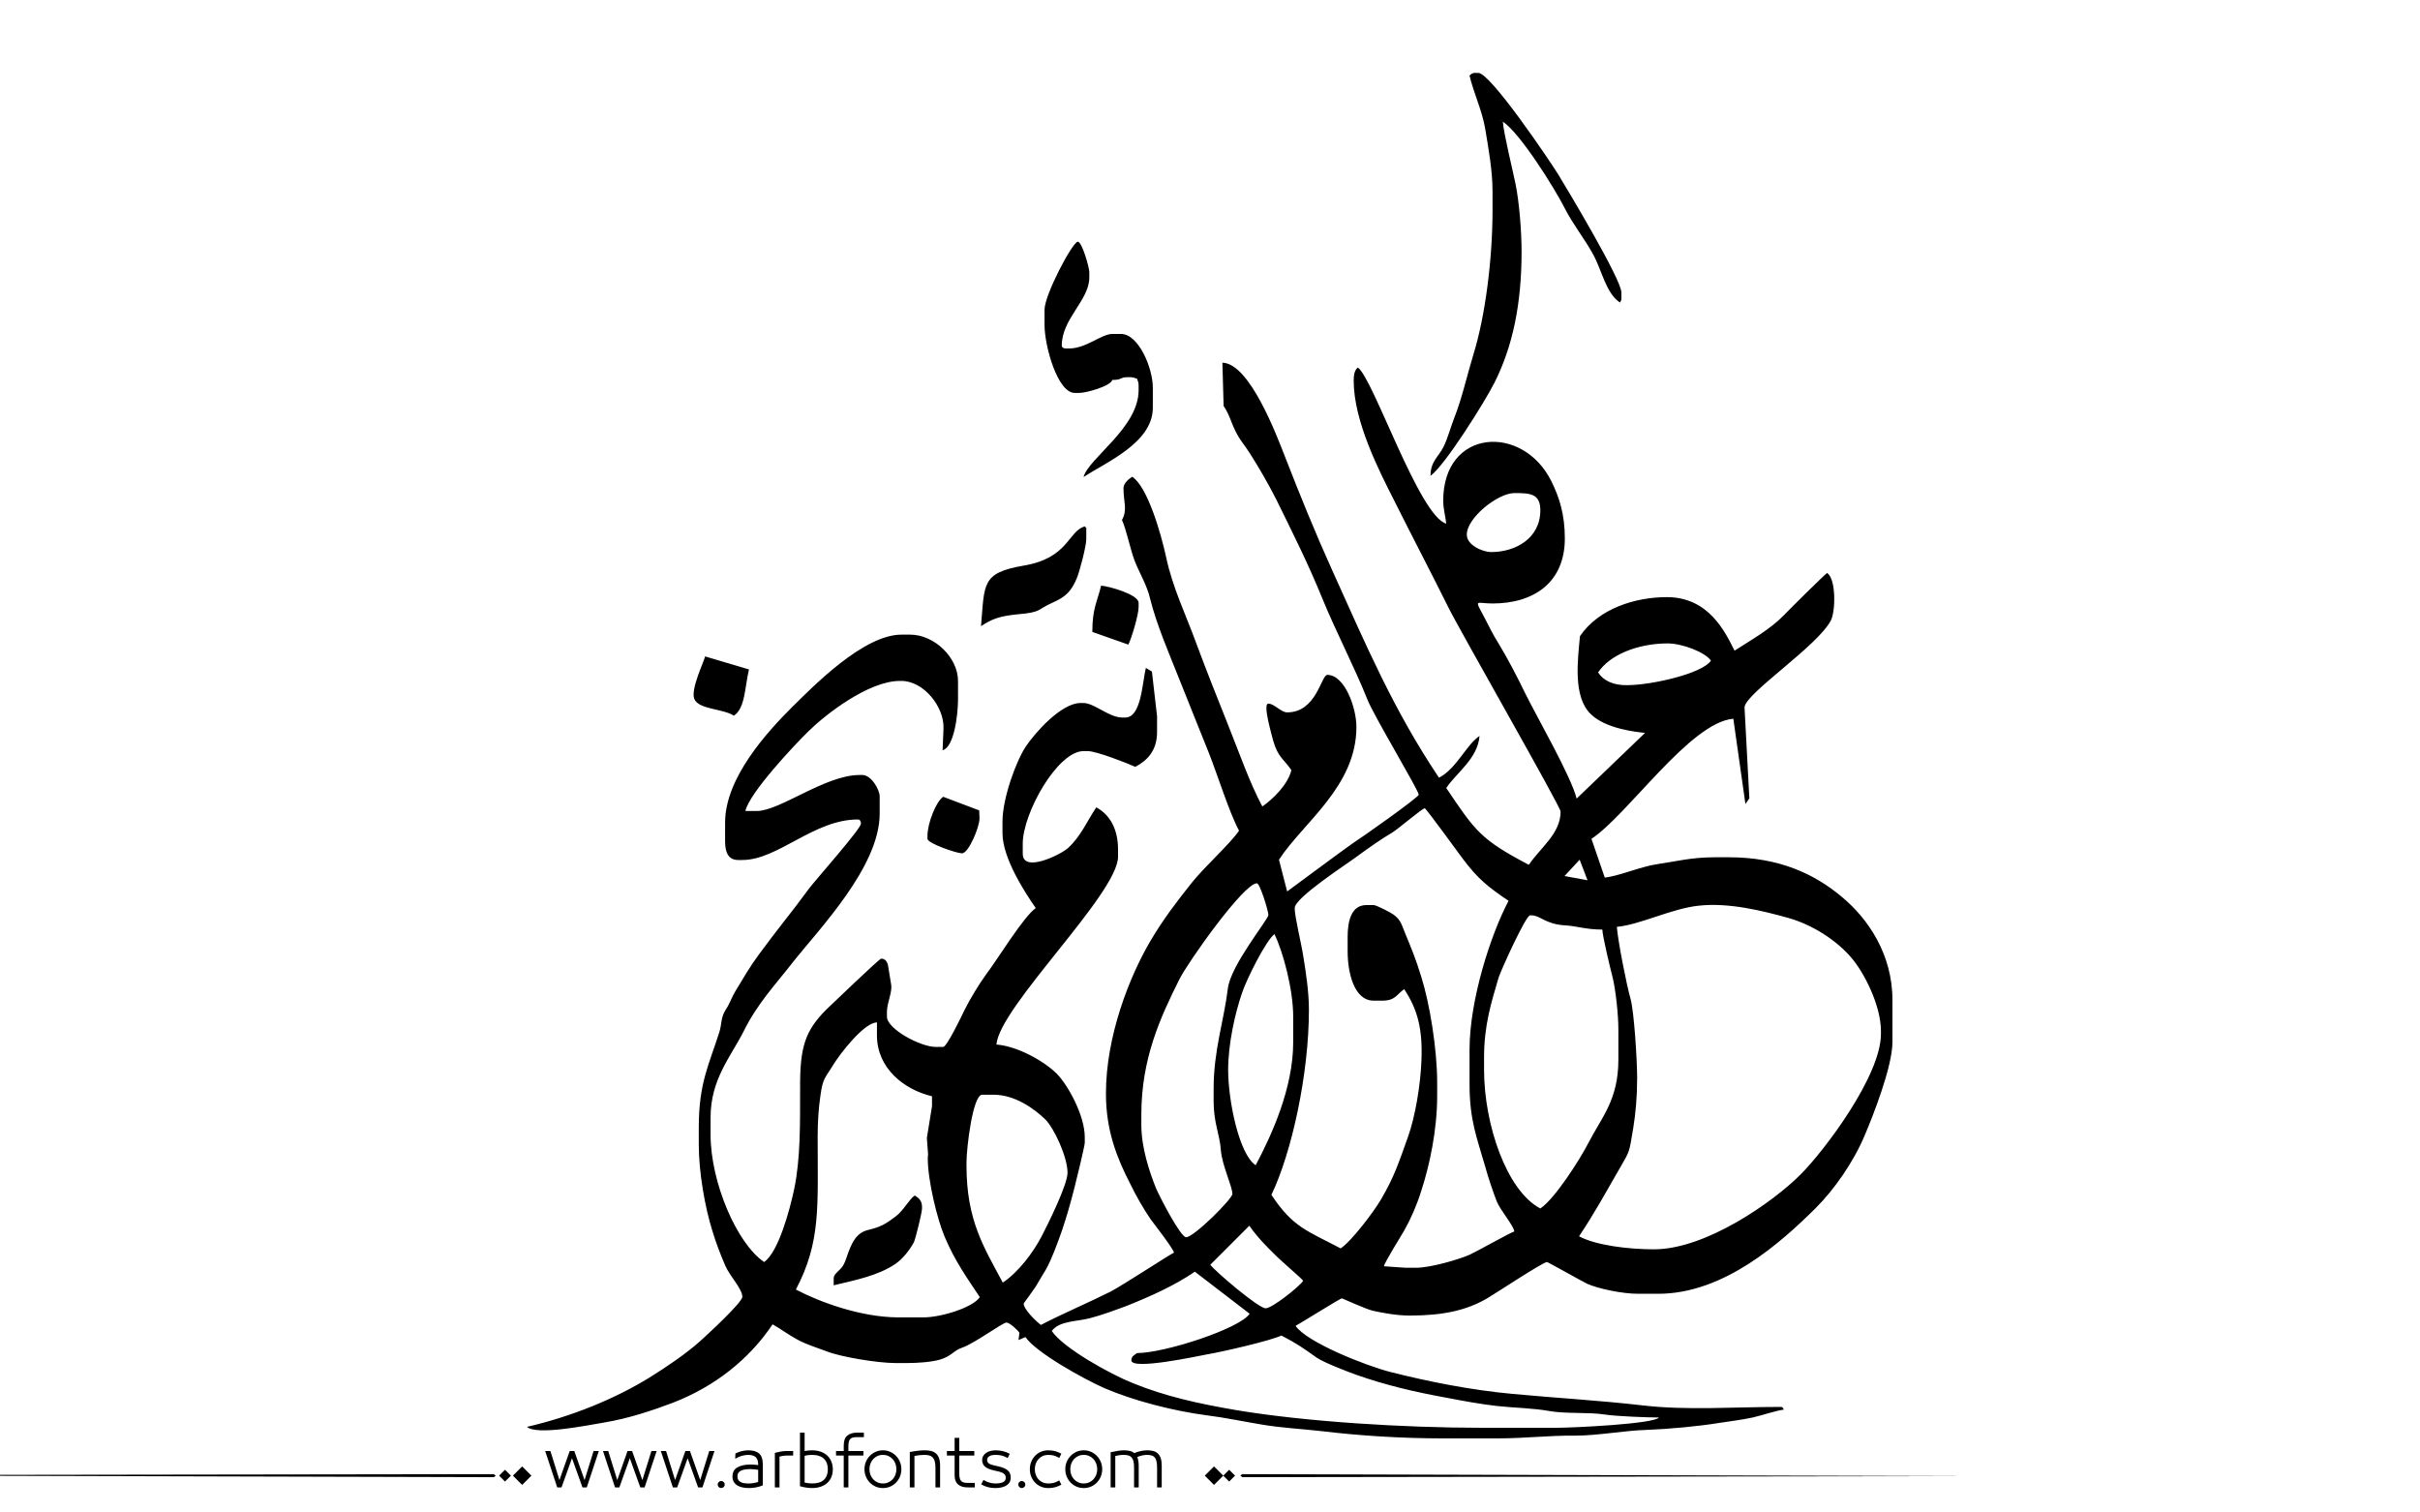 <?xml version="1.0" encoding="utf-8"?>
<!-- Generator: Adobe Illustrator 21.0.0, SVG Export Plug-In . SVG Version: 6.00 Build 0)  -->
<svg version="1.1" id="Layer_1" xmlns="http://www.w3.org/2000/svg" xmlns:xlink="http://www.w3.org/1999/xlink" x="0px" y="0px"
	 viewBox="0 0 800 500" style="enable-background:new 0 0 800 500;" xml:space="preserve">
<style type="text/css">
	.st0{fill-rule:evenodd;clip-rule:evenodd;}
</style>
<path fill="#000000" class="st0" d="M496.3,39.8C497.1,38.9,495.4,40.6,496.3,39.8L496.3,39.8z M375.9,447.3c-0.8,0.6-1.9,1-1.9,2.4
	c0,3.4,22.4-1.5,25.2-2c4.8-0.8,20.9-4.5,24.4-6.2c5.2,2.7,7,4,11.5,7.2c2.4,1.7,10,4.6,13.3,5.8c9.7,3.4,18.9,5.6,30.5,7.7
	c5.2,1,10.7,2,16,2.6c5.4,0.6,12.2,0.7,17.5,1.7c5.2,0.9,12.8,0.3,18,1.1c3.6,0.6,14.5,1,18,1c-1.5,2.1-28.2,3.4-33.9,3.4H490
	c-26,0-58.2-2-81.1-5.8c-12.9-2.2-23.7-4.6-34.5-9c-7.3-2.9-23-11.6-26.7-17.2c2.5-3.4,8.3-3.1,12.5-4.2c3.9-1,8.8-2.8,12.5-4.2
	c8-3.2,15.7-6.7,22.3-11.2l18.1,13.9C409.9,439.2,385,447.3,375.9,447.3L375.9,447.3z M413,405.2l-12.9,12.9
	c1.4,2,15.9,14.4,18.3,14.4c2.1,0,11.1-7.1,12.4-9.1c-0.4-0.7-7.7-6.9-9.2-8.5C418.6,412,415.5,408.8,413,405.2L413,405.2z
	 M319.5,384.3v1c0,18.2,5.8,27.1,12,38.7c5.1-3.4,10-9.8,13-15.6c1.8-3.5,8.4-16.7,8.4-20.7c0-5.3-4.5-14.8-7.3-17.6
	c-3.7-3.6-10.1-8.2-17.1-8.2h-3.8C321.6,361.8,319.5,379.4,319.5,384.3L319.5,384.3z M263.1,426.3c8.3-15.8,7.2-27.3,7.2-50.6
	c0-4.8,0.3-9.3,0.9-13.4c0.8-6,1.6-5.9,4.2-10.2c2.1-3.5,10.2-14.1,14.5-14.1v4.3c0,10.8,8.9,17.9,18.2,20.1v3.3l-1.7,10.5l0.4,5.3
	l-0.1,1.4c0,7.5,3.2,20.4,5.6,26c3.4,8,7.2,13.3,11.6,19.9c-2.2,3.4-12.7,6.7-18.6,6.7h-8.6C284.5,435.4,271.1,430.5,263.1,426.3
	L263.1,426.3z M490.6,349.4c0-10.4,2.4-18.1,4.8-26.2c0.8-2.5,9-20.6,10.4-20.6h0.5c2.9,0,4.5,2.9,11,3.3c3.9,0.2,6.9,1.4,12.4,1.4
	c0,1.9,2.7,13.2,3.4,15.8c1,4.1,1.9,12.3,1.9,17.2v10c0,13.4-5.6,19.1-10,27.7c-2.9,5.6-11.1,18.4-15.8,21.5
	c-11.2-5.9-18.6-27.9-18.6-45.8V349.4L490.6,349.4z M406,353.7c0-8.7,2.3-18.8,4.6-25.5c1.5-4.5,7.9-17.3,10.7-19.4
	c2.9,5.9,6.2,18.4,6.2,27.2v8.6c0,15.1-7.1,30.6-12.4,40.6C409.6,381.6,406,363.8,406,353.7L406,353.7z M534.5,306.4
	c0.3,4.4,3.2,19.2,4.5,23.7c1.2,4.2,2.2,20.5,2.2,26v0.5c0,6-0.5,11.5-1.3,16.4c-1.4,8.3-1,7.2-4.5,13.3
	c-4.8,8.3-8.2,14.6-13.4,22.4c5.6,3,16.3,4.3,24.8,4.3c17.2,0,39.4-15.7,48.4-24.7c7.8-7.8,26.6-32.6,26.6-46.5v-0.9
	c0-8.6-5.6-19.4-9.7-24.2c-4.8-5.7-12.8-11-21.1-13.3c-8.3-2.3-19.5-5.1-29.4-4C552.7,300.3,542.2,305.7,534.5,306.4L534.5,306.4z
	 M377.3,368.5c0-18.6,6.3-32.2,12.6-44.8c2.6-5.3,21.2-31.7,25.6-31.7c1,0,3.8,9.1,3.8,10.5c0,1.4-12.5,16.6-13.4,24.3
	c-1.3,10.7-4.7,20.4-4.7,33v4.3c0,7.2,2,10.7,2.4,16.2c0.4,5,3.8,11.9,3.8,14.4c0,1.6-12.7,14.3-15.3,14.3c-1.9,0-9-13.9-10-16.3
	c-2.2-5.6-4.8-13.3-4.8-20.9V368.5L377.3,368.5z M428,300.2c0-3.5,17.5-14.7,20.9-17.3c2.8-2.1,8.4-6,11.4-7.7c1.8-1.1,9.9-8,10.7-8
	c0.4,0,11.3,15,12.5,16.6c5,6.7,8.4,9.4,15.2,14c-5.8,10.9-12.9,32.6-12.9,49.2v11.5c0,11.9,2.5,17.8,5.1,26.9
	c1.2,4.3,2.5,8.1,3.9,11.8c1.2,2.9,5.6,8,5.8,9.9c-1.4,0.4-11.8,6.3-14.8,7.7c-3.4,1.5-12.8,4.3-17.7,4.3h-3.4l-7.2-0.5
	c0.2-1.3,5.6-9.9,6.7-11.8c2.2-3.9,4.2-8.5,5.6-13c2.8-8.5,5.3-20.3,5.3-31.5V358c0-11.3-2.5-26.3-5.2-34.9
	c-1.8-5.9-3.2-9.3-5.4-14.6c-1.2-2.9-1.4-4.4-3.9-6.2c-0.8-0.6-5.6-3.1-6.5-3.1h-2.4c-5.1,0-6.2,5.5-6.2,10.5v4.8
	c0,7,2.1,16.3,8.6,16.3h2.9c4.3,0,4.7-2.1,7.2-3.8c4.5,6.8,6.1,13.3,5.7,23.5c-0.3,8.3-2.1,18.7-4.4,25.2
	c-3.2,8.9-4.5,13.1-8.9,20.7c-2.4,4.1-9.7,13.8-13.4,16.3c-11.2-5.9-15.8-7-22.9-17.7c6.8-14.2,12.4-40.1,12.4-61.2
	c0-5.8-1-12.4-1.8-17.3C430.2,311.8,428,303.2,428,300.2L428,300.2z M522.2,284.2l2.6,6.8l-7.6-1.4L522.2,284.2L522.2,284.2z
	 M528.3,222.3c3.8-5.8,13.1-9.6,23-9.6c4.8,0,12.4,2.9,14.3,5.7c-2.9,4.3-19.7,8.1-27.7,8.1C533.4,226.6,530,225,528.3,222.3
	L528.3,222.3z M500.6,163c5.1,0,8.6,0.1,8.6,5.7c0,9.4-8.4,13.8-16.2,13.8c-2.9,0-8.1-2.3-8.1-5.7C484.8,171.2,495.2,163,500.6,163
	L500.6,163z M478.1,260.5c3.4-5.1,10.4-9.7,11-17.2c-4.3,2.8-7.6,10.8-13.4,13.8c-15-22.4-23.8-43.1-35.4-68.8
	c-5.3-11.7-10.6-24.7-15.3-36.8c-3-7.7-11.9-31.4-20.9-31.6l0.4,14.3c1.9,2.8,2.4,5.3,4,8.5c1.5,3,3,4.5,4.7,7.2
	c3.1,4.9,6,9.9,8.7,15.2c5.4,11,10.5,21.1,15.3,32.9c4.7,11.4,10.5,22.4,14.9,33.4c2.1,5.3,16.9,29.9,16.9,31.3
	c0,0.9-19.3,14.5-21.7,16c-2.8,1.9-21.6,15.9-21.8,16l-2.7-10.5c8-12.3,25.6-24.2,25.6-43.9c0-6.4-3.9-17.2-9.6-17.2
	c-2.1,0-3.5,12.4-13.3,12.4c-2,0-4.3-2.9-6.2-2.9c-2,0,1.2,10.6,1.6,12.3c1.6,5.6,3.7,6.2,6,9.7c-1.1,4.7-6.1,9.6-9.6,12
	c-4.2-7.8-7.8-18.2-11.3-26.9c-3.6-9-7.3-18.3-10.6-27.2c-3.3-9.1-7.8-18.3-9.9-28.3c-1.7-7.8-6.1-23.2-11.2-26.6
	c-1.1,0.7-2.9,2.1-2.9,3.8c0,4.7,1.4,7-0.5,10.5c1.4,3,2.8,9.9,4.2,13.5c1.5,3.9,4.1,8.1,5.1,12.5c2.1,8.5,6.3,18.2,9.4,26
	c3.3,8.4,6.7,16.6,10.1,25.2c2.8,7.1,6.7,19.6,9.9,25.5c-2.8,4.2-11.4,11.9-15.7,17.3c-5.2,6.6-9.1,11.6-13.5,19
	c-7.1,12-14.8,31.7-14.8,50.6c0,12.4,3.7,21.4,8,29.8c2,4.1,4.4,8.3,6.8,11.8c1.4,1.9,7.2,9.3,7.7,11c-0.6,0.1-17.3,11-21,12.9
	c-7.4,3.7-15.7,7.2-23,11c-1.4-1-5.7-5.1-5.7-7.1c0,0,3.5-4.8,4-5.6c1.2-2.1,2.2-3.7,3.4-5.7c2-3.6,3.8-8.7,5.3-12.9
	c1.6-4.8,2.8-9,4.1-14.1c0.5-1.8,3.4-13.9,3.4-14.8v-1.9c0-7.1-5.5-17.1-9.2-20.9c-4-4-12.7-9.1-20-9.7c1-12.5,40.2-49.9,40.2-62.1
	v-2.4c0-6.7-2.7-11.5-7.2-13.9c-3.2,4.8-5.1,9.6-9.4,13.5c-2.2,2-14.9,8.4-14.9,1.8v-3.3c0-10.1,11.5-30.6,20.1-30.6h1.4
	c2.9,0,13.3,4.1,15.7,5.2c4-2.1,7.2-5.4,7.2-11.5v-5.2l-1.7-14.8l-2-1.2c-1.2,4.9-1.5,16.4-6.8,16.4h-1c-4.4,0-9.2-4.8-12.9-4.8
	h-0.9c-6.4,0-15.2,10-18.1,14.4c-3.2,4.8-7.7,17.1-7.7,24.8v3.8c0,8.3,7.4,19.6,11,24.8c-3.9,2.6-12.8,17.2-16.4,21.9
	c-2.2,3-5.5,8.4-7.2,11.9c-0.8,1.7-5.8,12.1-7,12.1h-2.4c-5.2,0-16.2-6-16.2-10v-1.5c0-3.2,1.8-6.4,1.4-9.1l-1.1-6.7
	c-0.3-0.8-0.8-1.9-2.2-1.9c-0.6,0-16.3,15.1-18.1,16.8c-7.1,7.1-8.8,12.5-8.7,26.2c0,11.9,0.1,23.1-1.9,32.9
	c-1.5,7.2-5.3,21.2-10,24.4c-9-6.1-17.7-26.3-17.7-42.1v-5.7c0-12.6,6.7-20.1,10.9-28.4c4.6-9.3,10.3-15.2,16.3-22.9
	c8.5-10.8,28.7-31.5,28.7-49.1v-5.7c0-2.3-2.8-7.1-5.7-7.1h-1c-11.3,0-26.3,11.9-33.9,11.9h-3.8c1.4-6.1,16.2-21.8,20.9-26.4
	c5.6-5.5,19.8-16.6,30.2-16.6h0.5c7.3,0,14.2,8.5,13.9,15.8l-0.3,7.1c3.8-0.9,5.1-11.8,5.1-16.7v-6.2c0-7.7-7.8-15.3-15.8-15.3H298
	c-12.5,0-29.1,17-36.2,24c-7.9,7.9-22.1,23.2-22.1,38.1v6.2c0,3.4,0.9,6.2,4.3,6.2h1.4c11.8,0,23.6-13.4,38.2-13.4
	c0.7,0,1,0.6,1,1.4c0,1.7-15.1,18.7-17.2,21.5c-5.3,7.3-10.9,14-16.5,21.7c-2.9,3.9-5.1,7.7-7.7,12c-1.3,2.1-1.9,4.2-3.3,6.3
	c-1.7,2.7-1.2,4.4-2.1,7.4c-3.4,10.7-6.8,16.8-6.8,31.5v5.7c0,9.3,2.1,20.8,4.4,28.2c1.3,4.3,2.6,7.7,4.4,11.9
	c1.5,3.4,5.6,7.6,5.6,10.2c0,1.9-12,12.9-14,14.7c-4.7,4.2-11.1,8.5-16.7,12c-11.6,7.1-25.5,12.8-40.5,16.3
	c3.3,2.9,19.8-0.5,25.3-1.4c8.4-1.4,16.1-4,23-6.6c13.9-5.4,25.2-14.4,32.9-25.9c2.7,1.5,5.3,3.5,8.3,5.1c3.2,1.7,6.1,2.5,9.5,3.8
	c4.4,1.8,16.8,3.9,22.8,3.9h3.8c3.5,0,7.9-0.3,10.8-1.1c4.1-1.2,4.5-3,7.5-4c3.9-1.3,13.4-8.3,14.6-8.3c1,0,3.8,2.5,4.3,3.4
	l-0.3,2.4l2.3-1c3.4,5.1,19.3,13.9,26.1,16.9c9.3,4,22.4,7.5,34,9c5.7,0.7,12.3,2.1,18.4,3.1c6.8,1.1,12.2,1.3,19.3,2.1
	c12.4,1.5,26.3,2.4,40.2,2.4h18.2c9,0,17-1,25.3-0.9c7.8,0,16.5-1.7,23.8-1.9c7.7-0.3,17.2-1.2,24-2.3c3.9-0.6,7.3-1,11.1-1.8
	c2.7-0.6,8.1-2.4,10.3-2.6c-0.3-0.4-0.3-0.9-0.9-0.9c-15.7,0-31,1.2-45.8-0.5c-13.6-1.6-29.2-2.5-43-3.8c-14-1.3-27.9-4.1-40.2-7.2
	c-8.3-2.1-27.9-9.9-31.5-15.3c2-1.1,14.8-9.1,15.3-9.1c0.1,0,8,3.6,10.2,4.1c3.6,0.8,8.1,1.6,12.2,1.6c11,0,18.9-1.7,25.8-5.8
	c2.4-1.4,18.3-11.9,19.6-11.9c0.3,0,11.8,6.5,13.3,7.2c3.6,1.6,11.5,3.3,16.8,3.3h6.7c21.8,0,40.7-17.1,52-28.3
	c6.2-6.2,12.5-15.2,16.2-24c2.7-6.3,9.2-22.8,9.2-30.9v-13.9c0-15.2-8.1-26.9-16.6-34c-9.1-7.7-20.9-13.2-37.4-13.2h-4.8
	c-7.7,0-12.9,1.4-19.1,2.3c-5.4,0.8-12.8,4-17.2,4.4l-4.4-12.8c12-7.9,32.6-38.5,46.9-39.7l4,28.2l1.3-1.9l-1.6-30.1
	c0.4-4.7,24.3-20.3,28.6-28.8c1.5-3.1,1.7-13.6-1.3-15.6c-0.9,0.6-12.5,12.1-14.2,13.9c-4.8,4.9-10.7,8.1-16.4,11.8
	c-3.1-6.2-8.5-17.7-22.4-17.7c-10.5,0-22.5,3.8-28.7,12.9c-0.7,7.7-2.4,19.9,3.5,25.7c5.1,5.1,15.7,6,18,6.3L521.2,264
	c-1.7-7.1-13.3-27.3-17-34.8c-2.5-5.2-6.1-12.1-9-16.8c-1.5-2.3-3.2-5.8-4.5-8.3c-3.4-6.4-2.9-4.6,2.7-4.6
	c13.6,0,23.9-6.9,23.9-21.5c0-7.9-1.8-13.6-4.5-19c-9.5-19-35.7-17.3-35.7,6.5c0,2.7,0.7,5,1,7.6c-8.9-2.4-24.1-47.9-29.2-51.6
	c-1.1,0.8-1.4,2.4-1.4,4.3c0,13.6,8.5,30,13.4,39.7c5.9,11.8,12,23.4,17.7,34.9c3.7,7.6,37.3,66.2,37.3,67.9
	c0,7.3-6.7,11.9-10.5,17.6C489.5,277.5,487.8,274.9,478.1,260.5L478.1,260.5z M275.6,422.5v2.4c7.5-1.8,14.6-3.2,20.3-7
	c2.5-1.7,4.7-4.5,6.2-7.2c0.5-1,2.7-9.8,2.7-11.2v-0.5c0-2.1-1.1-3-2.4-3.8c-2,1.4-3.6,4.9-6.4,7c-3.2,2.4-4.8,3.4-9,4.4
	c-3.7,0.9-5.1,3.7-6.4,7c-0.8,2-0.9,3-1.9,4.8C277.7,420,275.6,421.1,275.6,422.5L275.6,422.5z M306.6,276.3
	c0-4.1,2.8-11.3,5.2-12.9l11.9,4.5l0.1,2.7c0,2.8-3.6,11.5-5.8,11.5c-1.7,0-11.4-3.3-11.4-4.8V276.3L306.6,276.3z M242.6,236.6
	c-3.6-2.4-11.7-2-13.1-5.6c-1.2-3.2,3.1-12,3.6-14l14.5,4.3C246.2,227,246.4,234.1,242.6,236.6L242.6,236.6z M361.1,208.9
	c0-7.9,1.6-9.8,2.9-15.3c2.6,0.2,12.4,2.9,12.4,5.7v1.4c0,2.6-2.4,10.5-3.4,12.4L361.1,208.9L361.1,208.9z M324.3,207
	c1.2-14,0.1-17.6,14-20c15.1-2.5,14.7-11.5,20.4-13c0.6,1.3,0.4-0.4,0.4,1.4v2.9c0,2.2-2.3,11.1-3.2,13c-1.8,4.3-3.8,6.1-7.9,7.9
	c-5.4,2.4-3.5,3.2-11.8,3.9C330.5,203.7,328.1,204.5,324.3,207L324.3,207z M345.3,102.4c0-5,9.3-22.5,11-22.5c1.4,0,3.8,8.6,3.8,10
	v1.9c0,7.4-9.1,13.6-9.1,22.4c0,0.7,0.6,1,1.4,1h1c5.7,0,10.7-4.8,14.3-4.8h2.9c5.8,0,10.5,11.3,10.5,17.7v6.7
	c0,11.6-15.5,18-22.9,22.9c1.6-6.2,18.2-16.3,18.2-28.7v-1.4c0-1.3-0.2-1.3-0.5-2.4c-1.1-0.3-1.1-0.5-2.4-0.5h-1
	c-2.2,0-1.5,0.9-4.8,0.9c-0.5,2-8.5,4.3-11,4.3h-1.4c-5.7,0-10-15.5-10-22.5V102.4L345.3,102.4z M485.8,25
	c1.3,5.6,4.2,11.6,5.2,17.7c1,6.1,2.4,13.6,2.4,20.5v6.2c0,16.3-2.4,35.1-6.3,47.7c-2,6.5-3.8,14.6-6.3,20.9
	c-1.1,2.8-2.4,7.4-3.6,9.7c-1.7,3.4-4.3,4.8-4.3,9.6c4.8-3.5,17.8-24.2,21.2-30.9c5.9-11.8,8.9-25.7,8.9-43.2c0-6.8-0.8-16.6-2-22.4
	c-1.1-5.4-3.8-16.1-4.2-20.6c5.7,3.8,17,21.8,20.5,28.7c2.7,5.3,6.5,10,9.3,15.1c3,5.4,4.2,12.8,8.9,16c0.3-0.6,0.5-0.5,0.5-1.4
	v-1.9c0-4.3-17.7-33.8-20.8-38.9c-3.1-5-22.5-33.7-26.5-33.7h-1C486.9,24,486.1,24.6,485.8,25z"/>
<path fill="#000000" d="M273.602,481.306c-0.578-0.576-1.301-1.03-2.174-1.362c-0.873-0.331-1.885-0.497-3.039-0.497
	c-0.663,0-1.463,0.079-2.4,0.238v-6.077h-1.535v17.711c0.706,0.202,1.402,0.354,2.087,0.454s1.301,0.151,1.849,0.151
	c1.153,0,2.166-0.162,3.039-0.486s1.596-0.764,2.174-1.319c0.576-0.555,1.006-1.211,1.287-1.968s0.42-1.561,0.42-2.411
	s-0.139-1.657-0.42-2.422C274.608,482.554,274.178,481.883,273.602,481.306z M272.391,489.167c-0.852,0.829-2.17,1.243-3.958,1.243
	c-0.39,0-0.805-0.032-1.244-0.097c-0.439-0.065-0.84-0.134-1.2-0.206v-8.845c0.447-0.115,0.887-0.194,1.319-0.237
	c0.433-0.044,0.808-0.065,1.125-0.065c0.894,0,1.668,0.112,2.325,0.335c0.656,0.224,1.199,0.545,1.633,0.963
	c0.432,0.418,0.752,0.919,0.961,1.503s0.314,1.243,0.314,1.979C273.667,487.195,273.241,488.338,272.391,489.167z M247.392,479.446
	c-0.62,0-1.297,0.079-2.033,0.238c-0.735,0.158-1.485,0.433-2.249,0.821l-0.065,1.73c0.548-0.303,0.973-0.52,1.276-0.649
	s0.624-0.237,0.962-0.324c0.338-0.086,0.677-0.158,1.016-0.216s0.667-0.087,0.984-0.087c1.139,0,1.982,0.249,2.53,0.746
	s0.822,1.33,0.822,2.498v0.13c-0.332-0.044-0.732-0.087-1.2-0.13c-0.469-0.043-0.876-0.065-1.222-0.065
	c-1.831,0-3.302,0.311-4.412,0.931c-1.11,0.619-1.665,1.644-1.665,3.07c0,0.707,0.155,1.305,0.465,1.795
	c0.31,0.49,0.713,0.88,1.211,1.168s1.067,0.497,1.708,0.627c0.641,0.13,1.308,0.194,2,0.194c0.807,0,1.6-0.072,2.378-0.216
	c0.779-0.145,1.536-0.368,2.271-0.671v-7.028c0-1.585-0.397-2.742-1.189-3.471C250.189,479.811,248.992,479.446,247.392,479.446z
	 M250.636,489.892c-0.375,0.144-0.858,0.267-1.449,0.367c-0.591,0.102-1.183,0.151-1.773,0.151c-0.505,0-0.984-0.035-1.438-0.108
	c-0.454-0.071-0.84-0.197-1.157-0.378c-0.317-0.18-0.57-0.414-0.757-0.703c-0.188-0.288-0.281-0.663-0.281-1.124
	c0-0.52,0.111-0.934,0.335-1.244c0.224-0.31,0.533-0.551,0.93-0.724c0.396-0.174,0.85-0.296,1.362-0.368
	c0.511-0.072,1.041-0.108,1.589-0.108c0.476,0,0.984,0.029,1.524,0.087c0.541,0.058,0.912,0.108,1.114,0.151V489.892z
	 M258.032,479.868c-0.649,0.122-1.276,0.263-1.881,0.422v11.418h1.535v-10.186c0.202-0.072,0.563-0.147,1.082-0.228
	c0.519-0.079,1.002-0.118,1.449-0.118h1.989v-1.492H260C259.336,479.685,258.681,479.746,258.032,479.868z M-77.92,487.667
	l241.145,0.656l0.663-0.433l-0.632-0.564L-77.92,487.667z M164.994,487.825l1.95,1.95l1.95-1.95l-1.95-1.95L164.994,487.825z
	 M169.559,487.825l3.057,3.057l3.057-3.057l-3.057-3.057L169.559,487.825z M212.359,489.286l-3.395-9.602h-1.514l-3.396,9.602
	l-2.984-9.602h-1.73l3.979,12.023h1.428l3.46-9.645l3.46,9.645h1.427l3.979-12.023h-1.73L212.359,489.286z M238.418,489.589
	c-0.317,0-0.591,0.115-0.822,0.346c-0.231,0.23-0.346,0.505-0.346,0.822c0,0.316,0.115,0.591,0.346,0.821
	c0.23,0.23,0.504,0.346,0.822,0.346c0.317,0,0.591-0.115,0.822-0.346c0.23-0.23,0.346-0.505,0.346-0.821
	c0-0.317-0.116-0.592-0.346-0.822C239.009,489.704,238.735,489.589,238.418,489.589z M193.243,489.286l-3.395-9.602h-1.514
	l-3.396,9.602l-2.984-9.602h-1.73l3.979,12.023h1.428l3.46-9.645l3.46,9.645h1.427l3.979-12.023h-1.73L193.243,489.286z
	 M231.476,489.286l-3.395-9.602h-1.514l-3.396,9.602l-2.984-9.602h-1.73l3.979,12.023h1.428l3.46-9.645l3.46,9.645h1.427
	l3.979-12.023h-1.73L231.476,489.286z M382.732,480.474c-0.426-0.396-0.938-0.667-1.535-0.812c-0.598-0.144-1.271-0.216-2.021-0.216
	c-0.664,0-1.393,0.09-2.184,0.271c-0.793,0.181-1.471,0.4-2.033,0.659c-0.346-0.331-0.818-0.569-1.416-0.714
	c-0.6-0.144-1.273-0.216-2.023-0.216c-0.635,0-1.268,0.058-1.902,0.173l-2.465,0.454v11.635h1.535v-10.38
	c0.447-0.102,0.883-0.188,1.309-0.26c0.424-0.072,0.896-0.108,1.416-0.108c0.605,0,1.125,0.058,1.557,0.173
	c0.434,0.116,0.789,0.321,1.07,0.616c0.281,0.296,0.494,0.711,0.639,1.244s0.217,1.24,0.217,2.119v6.596h1.535v-7.201
	c0-0.663-0.055-1.243-0.162-1.741c-0.109-0.497-0.213-0.861-0.314-1.092c0.086-0.043,0.281-0.119,0.584-0.228
	c0.303-0.107,0.602-0.197,0.898-0.27c0.295-0.072,0.586-0.126,0.875-0.162s0.547-0.055,0.779-0.055c0.59,0,1.102,0.058,1.535,0.173
	c0.432,0.116,0.781,0.317,1.049,0.605c0.266,0.289,0.471,0.703,0.615,1.244c0.145,0.54,0.217,1.251,0.217,2.13v6.596h1.535v-7.201
	c0-0.995-0.111-1.816-0.336-2.466C383.482,481.393,383.158,480.87,382.732,480.474z M280.1,474.581
	c-0.785,0.648-1.18,1.729-1.18,3.243v1.86h-2.551v1.492h2.551v10.531h1.537v-10.531h4.973v-1.492h-4.973v-1.471
	c0-0.635,0.045-1.149,0.141-1.546c0.094-0.396,0.24-0.707,0.443-0.931c0.201-0.223,0.475-0.385,0.82-0.486
	c0.346-0.101,0.779-0.151,1.299-0.151h2.422v-1.492h-2.271C281.956,473.607,280.885,473.932,280.1,474.581z M398.273,487.825
	l3.057,3.057l3.057-3.057l-3.057-3.057L398.273,487.825z M343.322,482.322c0.389-0.418,0.854-0.749,1.395-0.994
	s1.135-0.368,1.783-0.368c0.736,0,1.373,0.076,1.914,0.228s1.121,0.414,1.74,0.789l0.715-1.405c-0.707-0.39-1.393-0.674-2.055-0.854
	c-0.664-0.181-1.436-0.271-2.314-0.271c-0.85,0-1.639,0.155-2.367,0.465c-0.729,0.311-1.367,0.746-1.914,1.309
	c-0.549,0.563-0.98,1.222-1.297,1.979c-0.317,0.757-0.476,1.59-0.476,2.498s0.158,1.74,0.476,2.497
	c0.316,0.757,0.748,1.413,1.297,1.969c0.547,0.555,1.186,0.987,1.914,1.297c0.729,0.311,1.518,0.465,2.367,0.465
	c0.879,0,1.65-0.09,2.314-0.27c0.662-0.181,1.348-0.466,2.055-0.854l-0.715-1.406c-0.619,0.375-1.199,0.639-1.74,0.79
	s-1.178,0.227-1.914,0.227c-0.648,0-1.242-0.119-1.783-0.356c-0.541-0.238-1.006-0.565-1.395-0.984
	c-0.391-0.418-0.693-0.915-0.908-1.492c-0.217-0.576-0.324-1.203-0.324-1.881s0.107-1.305,0.324-1.882
	C342.628,483.238,342.931,482.741,343.322,482.322z M404.387,487.825l1.949,1.95l1.951-1.95l-1.951-1.95L404.387,487.825z
	 M410.701,487.326l-0.664,0.433l0.633,0.564l241.176-0.341L410.701,487.326z M362.611,481.295c-0.549-0.569-1.193-1.02-1.936-1.352
	c-0.742-0.331-1.547-0.497-2.412-0.497c-0.863,0-1.668,0.166-2.41,0.497c-0.742,0.332-1.389,0.782-1.936,1.352
	c-0.549,0.57-0.977,1.229-1.287,1.979c-0.311,0.749-0.465,1.557-0.465,2.422s0.154,1.672,0.465,2.422s0.738,1.409,1.287,1.979
	c0.547,0.569,1.193,1.017,1.936,1.341s1.547,0.486,2.41,0.486c0.865,0,1.67-0.162,2.412-0.486s1.387-0.771,1.936-1.341
	c0.547-0.569,0.977-1.229,1.287-1.979c0.309-0.75,0.465-1.557,0.465-2.422s-0.156-1.673-0.465-2.422
	C363.587,482.524,363.158,481.865,362.611,481.295z M362.394,487.523c-0.217,0.569-0.52,1.067-0.908,1.492
	c-0.389,0.426-0.857,0.765-1.406,1.017c-0.547,0.252-1.152,0.378-1.816,0.378c-0.662,0-1.268-0.126-1.816-0.378
	c-0.547-0.252-1.016-0.591-1.404-1.017c-0.391-0.425-0.693-0.923-0.908-1.492c-0.217-0.569-0.324-1.179-0.324-1.827
	c0-0.649,0.107-1.262,0.324-1.839c0.215-0.576,0.518-1.077,0.908-1.503c0.389-0.425,0.857-0.764,1.404-1.016
	c0.549-0.252,1.154-0.379,1.816-0.379c0.664,0,1.27,0.127,1.816,0.379c0.549,0.252,1.018,0.591,1.406,1.016
	c0.389,0.426,0.691,0.927,0.908,1.503c0.217,0.577,0.324,1.189,0.324,1.839C362.718,486.345,362.611,486.954,362.394,487.523z
	 M296.221,481.295c-0.547-0.569-1.191-1.02-1.936-1.352c-0.742-0.331-1.545-0.497-2.41-0.497s-1.67,0.166-2.412,0.497
	c-0.742,0.332-1.387,0.782-1.936,1.352c-0.547,0.57-0.977,1.229-1.285,1.979c-0.311,0.749-0.465,1.557-0.465,2.422
	s0.154,1.672,0.465,2.422c0.309,0.75,0.738,1.409,1.285,1.979c0.549,0.569,1.193,1.017,1.936,1.341s1.547,0.486,2.412,0.486
	s1.668-0.162,2.41-0.486c0.744-0.324,1.389-0.771,1.936-1.341c0.549-0.569,0.977-1.229,1.287-1.979s0.465-1.557,0.465-2.422
	s-0.154-1.673-0.465-2.422C297.198,482.524,296.77,481.865,296.221,481.295z M296.006,487.523c-0.217,0.569-0.52,1.067-0.908,1.492
	c-0.391,0.426-0.859,0.765-1.406,1.017c-0.549,0.252-1.154,0.378-1.816,0.378c-0.664,0-1.27-0.126-1.816-0.378
	c-0.549-0.252-1.018-0.591-1.406-1.017c-0.389-0.425-0.691-0.923-0.908-1.492s-0.324-1.179-0.324-1.827
	c0-0.649,0.107-1.262,0.324-1.839c0.217-0.576,0.52-1.077,0.908-1.503c0.389-0.425,0.857-0.764,1.406-1.016
	c0.547-0.252,1.152-0.379,1.816-0.379c0.662,0,1.268,0.127,1.816,0.379c0.547,0.252,1.016,0.591,1.406,1.016
	c0.389,0.426,0.691,0.927,0.908,1.503c0.215,0.577,0.324,1.189,0.324,1.839C296.331,486.345,296.221,486.954,296.006,487.523z
	 M309.381,480.463c-0.455-0.39-0.996-0.656-1.623-0.801c-0.627-0.144-1.309-0.216-2.043-0.216c-0.707,0-1.465,0.047-2.271,0.141
	s-1.701,0.234-2.682,0.422v11.699h1.535v-10.402c1.184-0.23,2.293-0.346,3.33-0.346c0.592,0,1.111,0.062,1.559,0.184
	c0.445,0.123,0.818,0.332,1.113,0.628c0.295,0.295,0.525,0.713,0.691,1.254s0.25,1.251,0.25,2.13v6.553h1.535v-7.201
	c0-0.995-0.119-1.82-0.357-2.477C310.18,481.375,309.834,480.852,309.381,480.463z M318.516,490.054
	c-0.346-0.108-0.619-0.277-0.82-0.509c-0.203-0.23-0.35-0.547-0.443-0.951c-0.096-0.403-0.141-0.922-0.141-1.557v-5.86h4.973v-1.492
	h-4.973v-4.347h-1.537v4.347h-2.551v1.492h2.551v6.466c0,0.764,0.109,1.405,0.326,1.925c0.215,0.519,0.525,0.937,0.93,1.254
	c0.402,0.317,0.867,0.544,1.395,0.682c0.525,0.137,1.105,0.205,1.74,0.205h2.271v-1.492h-2.422
	C319.295,490.216,318.862,490.162,318.516,490.054z M337.784,489.589c-0.316,0-0.59,0.115-0.82,0.346s-0.346,0.505-0.346,0.822
	c0,0.316,0.115,0.591,0.346,0.821s0.504,0.346,0.82,0.346c0.318,0,0.592-0.115,0.822-0.346s0.346-0.505,0.346-0.821
	c0-0.317-0.115-0.592-0.346-0.822S338.102,489.589,337.784,489.589z M333.178,486.106c-0.346-0.303-0.785-0.565-1.318-0.789
	c-0.533-0.223-1.182-0.422-1.947-0.595l-0.799-0.173c-1.053-0.216-1.781-0.461-2.184-0.735c-0.404-0.273-0.607-0.678-0.607-1.211
	c0-0.504,0.238-0.904,0.715-1.2c0.475-0.295,1.174-0.443,2.098-0.443c0.793,0,1.477,0.076,2.055,0.228
	c0.576,0.151,1.217,0.421,1.924,0.811l0.691-1.405c-1.412-0.765-2.969-1.146-4.67-1.146c-0.635,0-1.223,0.076-1.764,0.228
	c-0.539,0.151-1.008,0.364-1.404,0.638s-0.711,0.605-0.941,0.994c-0.23,0.39-0.346,0.815-0.346,1.276
	c0,0.462,0.072,0.88,0.217,1.254c0.143,0.375,0.381,0.707,0.713,0.995s0.758,0.537,1.275,0.746c0.52,0.209,1.146,0.4,1.883,0.573
	l0.908,0.194c1.008,0.217,1.729,0.49,2.162,0.822c0.432,0.331,0.648,0.771,0.648,1.318c0,0.39-0.086,0.707-0.26,0.952
	c-0.172,0.245-0.414,0.436-0.725,0.573c-0.311,0.137-0.678,0.237-1.102,0.303c-0.426,0.064-0.877,0.097-1.352,0.097
	c-0.592,0-1.223-0.09-1.893-0.271c-0.67-0.18-1.352-0.479-2.045-0.897l-0.734,1.471c0.779,0.433,1.539,0.742,2.281,0.93
	s1.539,0.281,2.391,0.281c0.748,0,1.434-0.072,2.053-0.216c0.621-0.145,1.158-0.36,1.611-0.648c0.455-0.289,0.805-0.649,1.049-1.082
	c0.246-0.433,0.369-0.93,0.369-1.492c0-0.476-0.072-0.915-0.217-1.318C333.77,486.763,333.526,486.41,333.178,486.106z"/>
</svg>

